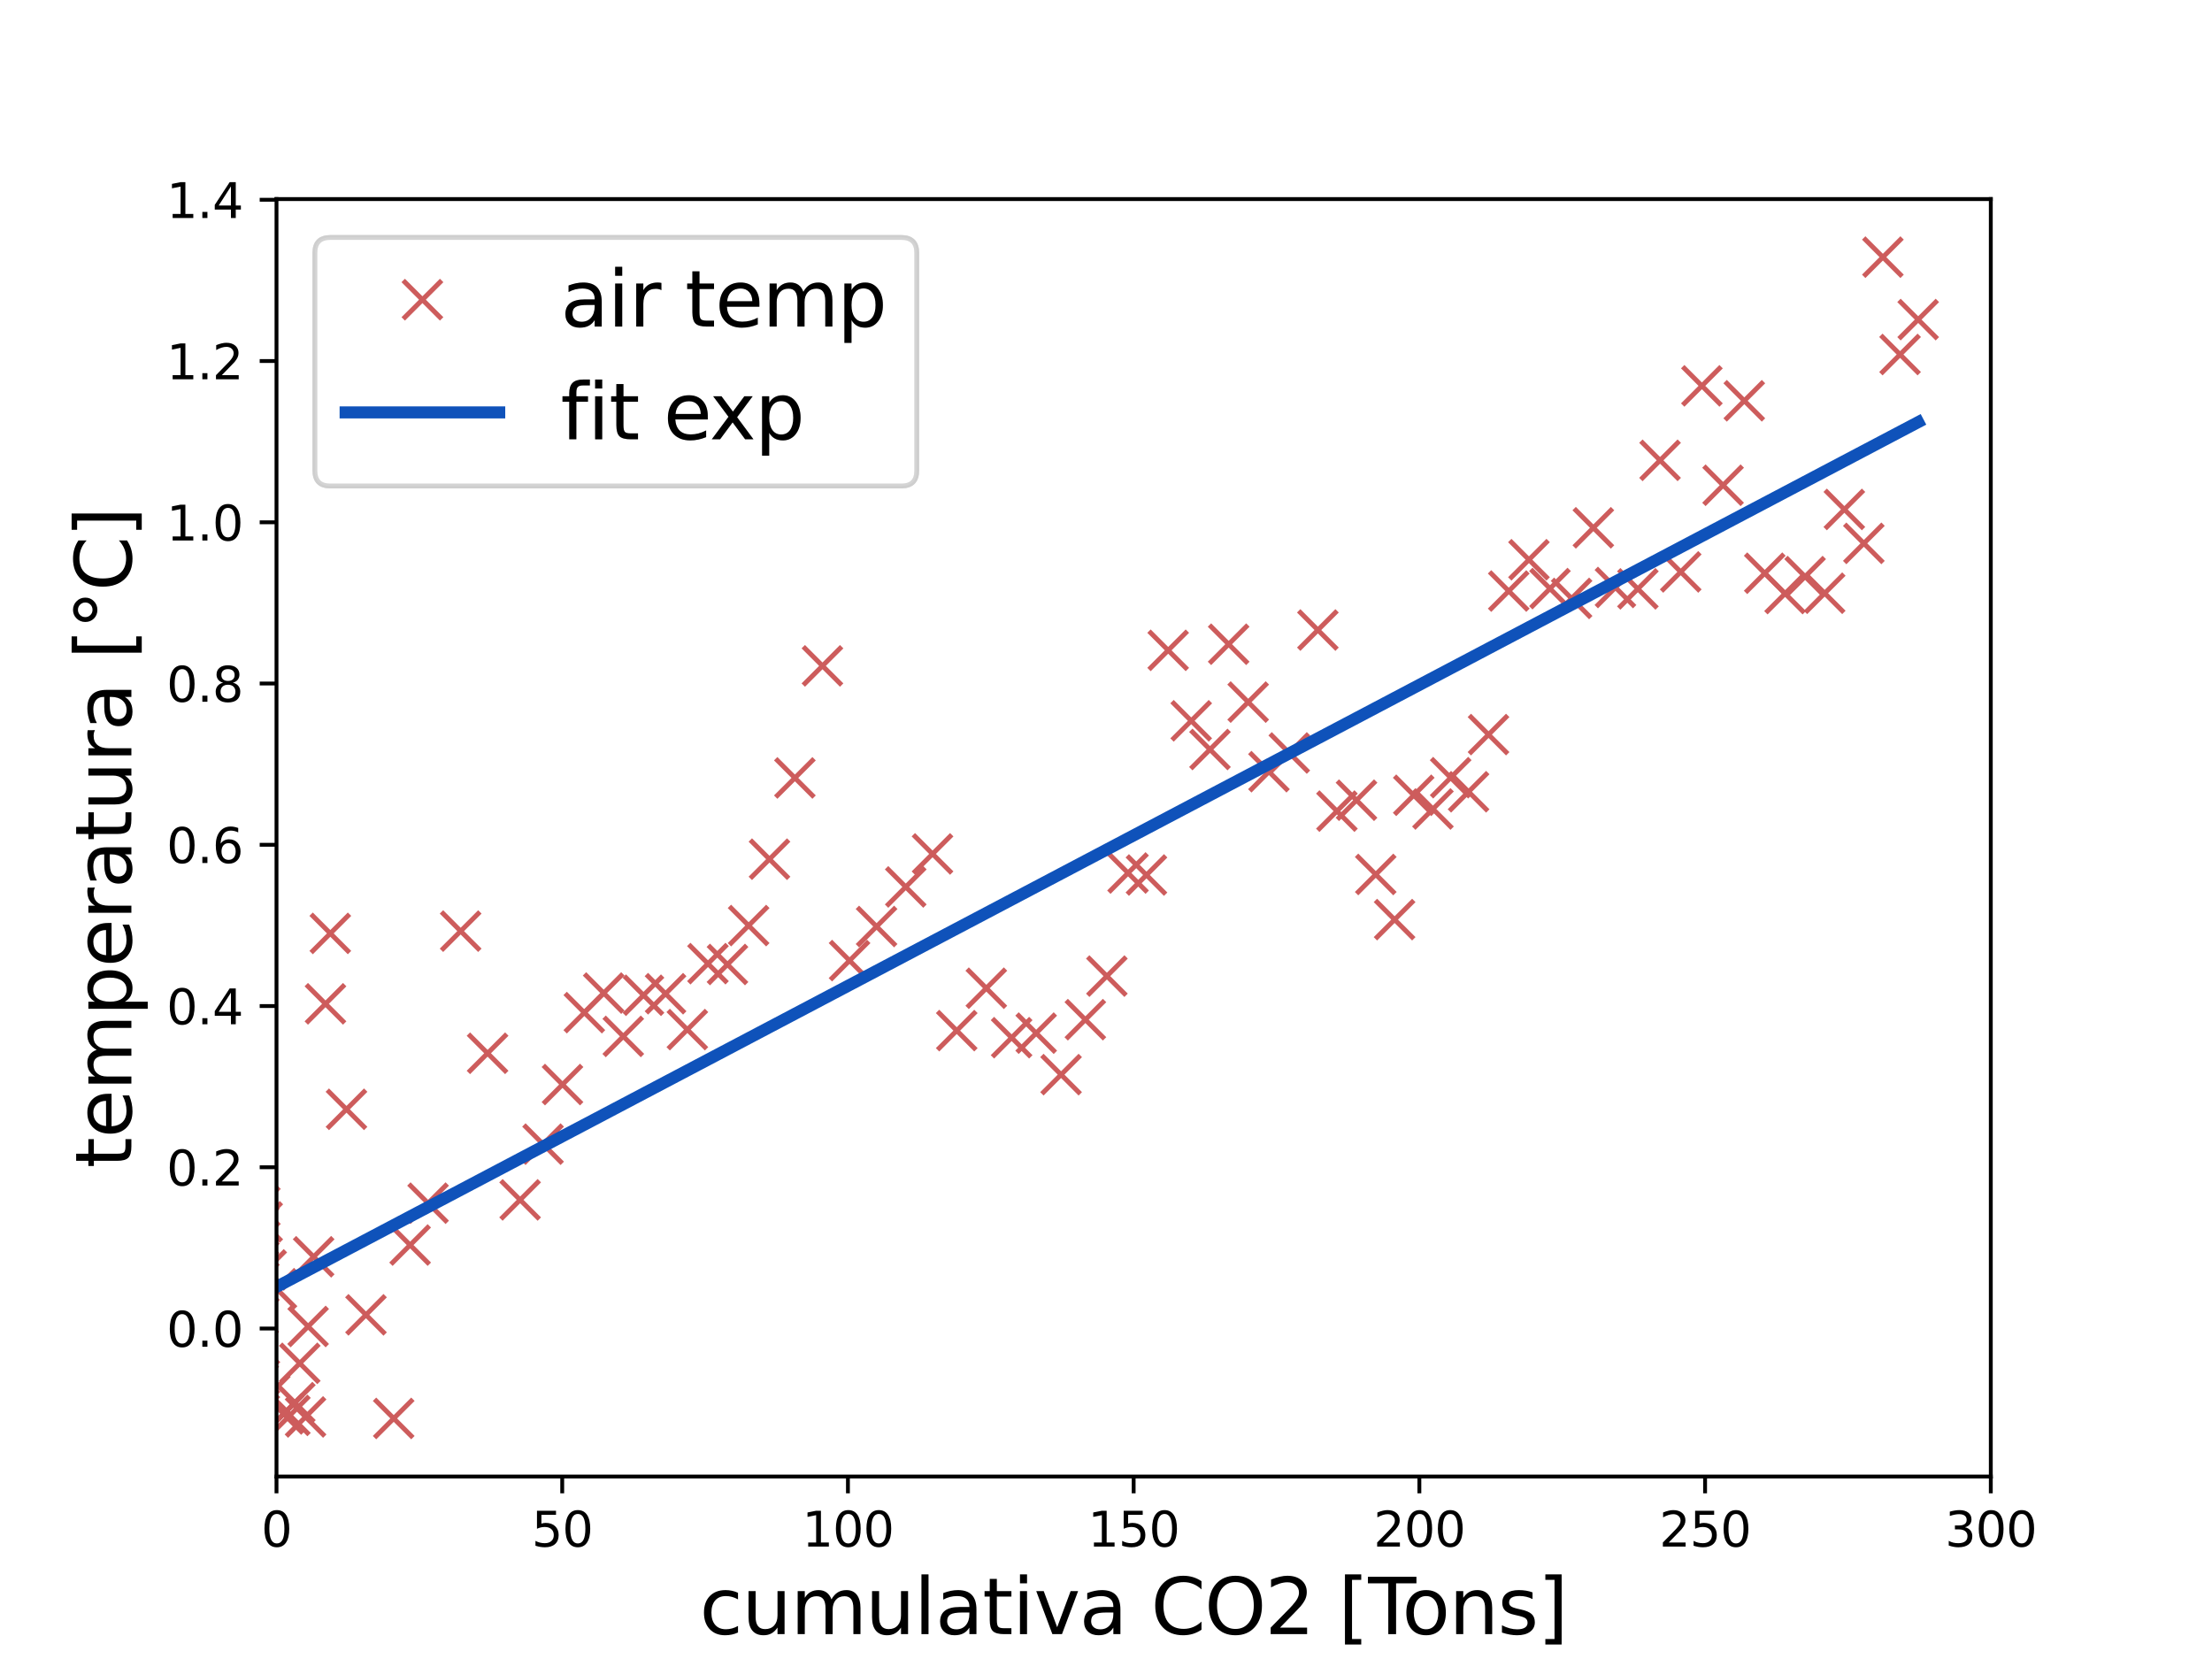 <?xml version="1.0" encoding="utf-8" standalone="no"?>
<!DOCTYPE svg PUBLIC "-//W3C//DTD SVG 1.1//EN"
  "http://www.w3.org/Graphics/SVG/1.1/DTD/svg11.dtd">
<svg xmlns:xlink="http://www.w3.org/1999/xlink" width="460.8pt" height="345.6pt" viewBox="0 0 460.8 345.6" xmlns="http://www.w3.org/2000/svg" version="1.1">
 <defs>
  <style type="text/css">*{stroke-linejoin: round; stroke-linecap: butt}</style>
 </defs>
 <g id="figure_1">
  <g id="patch_1">
   <path d="M 0 345.6 
L 460.8 345.6 
L 460.8 0 
L 0 0 
z
" style="fill: #ffffff"/>
  </g>
  <g id="axes_1">
   <g id="patch_2">
    <path d="M 57.6 307.584 
L 414.72 307.584 
L 414.72 41.472 
L 57.6 41.472 
z
" style="fill: #ffffff"/>
   </g>
   <g id="matplotlib.axis_1">
    <g id="xtick_1">
     <g id="line2d_1">
      <defs>
       <path id="maeced05e40" d="M 0 0 
L 0 3.5 
" style="stroke: #000000; stroke-width: 0.8"/>
      </defs>
      <g>
       <use xlink:href="#maeced05e40" x="57.6" y="307.584" style="stroke: #000000; stroke-width: 0.8"/>
      </g>
     </g>
     <g id="text_1">
      <!-- 0 -->
      <g transform="translate(54.419 322.182) scale(0.1 -0.1)">
       <defs>
        <path id="DejaVuSans-30" d="M 2034 4250 
Q 1547 4250 1301 3770 
Q 1056 3291 1056 2328 
Q 1056 1369 1301 889 
Q 1547 409 2034 409 
Q 2525 409 2770 889 
Q 3016 1369 3016 2328 
Q 3016 3291 2770 3770 
Q 2525 4250 2034 4250 
z
M 2034 4750 
Q 2819 4750 3233 4129 
Q 3647 3509 3647 2328 
Q 3647 1150 3233 529 
Q 2819 -91 2034 -91 
Q 1250 -91 836 529 
Q 422 1150 422 2328 
Q 422 3509 836 4129 
Q 1250 4750 2034 4750 
z
" transform="scale(0.016)"/>
       </defs>
       <use xlink:href="#DejaVuSans-30"/>
      </g>
     </g>
    </g>
    <g id="xtick_2">
     <g id="line2d_2">
      <g>
       <use xlink:href="#maeced05e40" x="117.12" y="307.584" style="stroke: #000000; stroke-width: 0.8"/>
      </g>
     </g>
     <g id="text_2">
      <!-- 50 -->
      <g transform="translate(110.757 322.182) scale(0.1 -0.1)">
       <defs>
        <path id="DejaVuSans-35" d="M 691 4666 
L 3169 4666 
L 3169 4134 
L 1269 4134 
L 1269 2991 
Q 1406 3038 1543 3061 
Q 1681 3084 1819 3084 
Q 2600 3084 3056 2656 
Q 3513 2228 3513 1497 
Q 3513 744 3044 326 
Q 2575 -91 1722 -91 
Q 1428 -91 1123 -41 
Q 819 9 494 109 
L 494 744 
Q 775 591 1075 516 
Q 1375 441 1709 441 
Q 2250 441 2565 725 
Q 2881 1009 2881 1497 
Q 2881 1984 2565 2268 
Q 2250 2553 1709 2553 
Q 1456 2553 1204 2497 
Q 953 2441 691 2322 
L 691 4666 
z
" transform="scale(0.016)"/>
       </defs>
       <use xlink:href="#DejaVuSans-35"/>
       <use xlink:href="#DejaVuSans-30" x="63.623"/>
      </g>
     </g>
    </g>
    <g id="xtick_3">
     <g id="line2d_3">
      <g>
       <use xlink:href="#maeced05e40" x="176.64" y="307.584" style="stroke: #000000; stroke-width: 0.8"/>
      </g>
     </g>
     <g id="text_3">
      <!-- 100 -->
      <g transform="translate(167.096 322.182) scale(0.1 -0.1)">
       <defs>
        <path id="DejaVuSans-31" d="M 794 531 
L 1825 531 
L 1825 4091 
L 703 3866 
L 703 4441 
L 1819 4666 
L 2450 4666 
L 2450 531 
L 3481 531 
L 3481 0 
L 794 0 
L 794 531 
z
" transform="scale(0.016)"/>
       </defs>
       <use xlink:href="#DejaVuSans-31"/>
       <use xlink:href="#DejaVuSans-30" x="63.623"/>
       <use xlink:href="#DejaVuSans-30" x="127.246"/>
      </g>
     </g>
    </g>
    <g id="xtick_4">
     <g id="line2d_4">
      <g>
       <use xlink:href="#maeced05e40" x="236.16" y="307.584" style="stroke: #000000; stroke-width: 0.8"/>
      </g>
     </g>
     <g id="text_4">
      <!-- 150 -->
      <g transform="translate(226.616 322.182) scale(0.1 -0.1)">
       <use xlink:href="#DejaVuSans-31"/>
       <use xlink:href="#DejaVuSans-35" x="63.623"/>
       <use xlink:href="#DejaVuSans-30" x="127.246"/>
      </g>
     </g>
    </g>
    <g id="xtick_5">
     <g id="line2d_5">
      <g>
       <use xlink:href="#maeced05e40" x="295.68" y="307.584" style="stroke: #000000; stroke-width: 0.8"/>
      </g>
     </g>
     <g id="text_5">
      <!-- 200 -->
      <g transform="translate(286.136 322.182) scale(0.1 -0.1)">
       <defs>
        <path id="DejaVuSans-32" d="M 1228 531 
L 3431 531 
L 3431 0 
L 469 0 
L 469 531 
Q 828 903 1448 1529 
Q 2069 2156 2228 2338 
Q 2531 2678 2651 2914 
Q 2772 3150 2772 3378 
Q 2772 3750 2511 3984 
Q 2250 4219 1831 4219 
Q 1534 4219 1204 4116 
Q 875 4013 500 3803 
L 500 4441 
Q 881 4594 1212 4672 
Q 1544 4750 1819 4750 
Q 2544 4750 2975 4387 
Q 3406 4025 3406 3419 
Q 3406 3131 3298 2873 
Q 3191 2616 2906 2266 
Q 2828 2175 2409 1742 
Q 1991 1309 1228 531 
z
" transform="scale(0.016)"/>
       </defs>
       <use xlink:href="#DejaVuSans-32"/>
       <use xlink:href="#DejaVuSans-30" x="63.623"/>
       <use xlink:href="#DejaVuSans-30" x="127.246"/>
      </g>
     </g>
    </g>
    <g id="xtick_6">
     <g id="line2d_6">
      <g>
       <use xlink:href="#maeced05e40" x="355.2" y="307.584" style="stroke: #000000; stroke-width: 0.8"/>
      </g>
     </g>
     <g id="text_6">
      <!-- 250 -->
      <g transform="translate(345.656 322.182) scale(0.1 -0.1)">
       <use xlink:href="#DejaVuSans-32"/>
       <use xlink:href="#DejaVuSans-35" x="63.623"/>
       <use xlink:href="#DejaVuSans-30" x="127.246"/>
      </g>
     </g>
    </g>
    <g id="xtick_7">
     <g id="line2d_7">
      <g>
       <use xlink:href="#maeced05e40" x="414.72" y="307.584" style="stroke: #000000; stroke-width: 0.8"/>
      </g>
     </g>
     <g id="text_7">
      <!-- 300 -->
      <g transform="translate(405.176 322.182) scale(0.1 -0.1)">
       <defs>
        <path id="DejaVuSans-33" d="M 2597 2516 
Q 3050 2419 3304 2112 
Q 3559 1806 3559 1356 
Q 3559 666 3084 287 
Q 2609 -91 1734 -91 
Q 1441 -91 1130 -33 
Q 819 25 488 141 
L 488 750 
Q 750 597 1062 519 
Q 1375 441 1716 441 
Q 2309 441 2620 675 
Q 2931 909 2931 1356 
Q 2931 1769 2642 2001 
Q 2353 2234 1838 2234 
L 1294 2234 
L 1294 2753 
L 1863 2753 
Q 2328 2753 2575 2939 
Q 2822 3125 2822 3475 
Q 2822 3834 2567 4026 
Q 2313 4219 1838 4219 
Q 1578 4219 1281 4162 
Q 984 4106 628 3988 
L 628 4550 
Q 988 4650 1302 4700 
Q 1616 4750 1894 4750 
Q 2613 4750 3031 4423 
Q 3450 4097 3450 3541 
Q 3450 3153 3228 2886 
Q 3006 2619 2597 2516 
z
" transform="scale(0.016)"/>
       </defs>
       <use xlink:href="#DejaVuSans-33"/>
       <use xlink:href="#DejaVuSans-30" x="63.623"/>
       <use xlink:href="#DejaVuSans-30" x="127.246"/>
      </g>
     </g>
    </g>
    <g id="text_8">
     <!-- cumulativa CO2 [Tons] -->
     <g transform="translate(145.748 340.42) scale(0.16 -0.16)">
      <defs>
       <path id="DejaVuSans-63" d="M 3122 3366 
L 3122 2828 
Q 2878 2963 2633 3030 
Q 2388 3097 2138 3097 
Q 1578 3097 1268 2742 
Q 959 2388 959 1747 
Q 959 1106 1268 751 
Q 1578 397 2138 397 
Q 2388 397 2633 464 
Q 2878 531 3122 666 
L 3122 134 
Q 2881 22 2623 -34 
Q 2366 -91 2075 -91 
Q 1284 -91 818 406 
Q 353 903 353 1747 
Q 353 2603 823 3093 
Q 1294 3584 2113 3584 
Q 2378 3584 2631 3529 
Q 2884 3475 3122 3366 
z
" transform="scale(0.016)"/>
       <path id="DejaVuSans-75" d="M 544 1381 
L 544 3500 
L 1119 3500 
L 1119 1403 
Q 1119 906 1312 657 
Q 1506 409 1894 409 
Q 2359 409 2629 706 
Q 2900 1003 2900 1516 
L 2900 3500 
L 3475 3500 
L 3475 0 
L 2900 0 
L 2900 538 
Q 2691 219 2414 64 
Q 2138 -91 1772 -91 
Q 1169 -91 856 284 
Q 544 659 544 1381 
z
M 1991 3584 
L 1991 3584 
z
" transform="scale(0.016)"/>
       <path id="DejaVuSans-6d" d="M 3328 2828 
Q 3544 3216 3844 3400 
Q 4144 3584 4550 3584 
Q 5097 3584 5394 3201 
Q 5691 2819 5691 2113 
L 5691 0 
L 5113 0 
L 5113 2094 
Q 5113 2597 4934 2840 
Q 4756 3084 4391 3084 
Q 3944 3084 3684 2787 
Q 3425 2491 3425 1978 
L 3425 0 
L 2847 0 
L 2847 2094 
Q 2847 2600 2669 2842 
Q 2491 3084 2119 3084 
Q 1678 3084 1418 2786 
Q 1159 2488 1159 1978 
L 1159 0 
L 581 0 
L 581 3500 
L 1159 3500 
L 1159 2956 
Q 1356 3278 1631 3431 
Q 1906 3584 2284 3584 
Q 2666 3584 2933 3390 
Q 3200 3197 3328 2828 
z
" transform="scale(0.016)"/>
       <path id="DejaVuSans-6c" d="M 603 4863 
L 1178 4863 
L 1178 0 
L 603 0 
L 603 4863 
z
" transform="scale(0.016)"/>
       <path id="DejaVuSans-61" d="M 2194 1759 
Q 1497 1759 1228 1600 
Q 959 1441 959 1056 
Q 959 750 1161 570 
Q 1363 391 1709 391 
Q 2188 391 2477 730 
Q 2766 1069 2766 1631 
L 2766 1759 
L 2194 1759 
z
M 3341 1997 
L 3341 0 
L 2766 0 
L 2766 531 
Q 2569 213 2275 61 
Q 1981 -91 1556 -91 
Q 1019 -91 701 211 
Q 384 513 384 1019 
Q 384 1609 779 1909 
Q 1175 2209 1959 2209 
L 2766 2209 
L 2766 2266 
Q 2766 2663 2505 2880 
Q 2244 3097 1772 3097 
Q 1472 3097 1187 3025 
Q 903 2953 641 2809 
L 641 3341 
Q 956 3463 1253 3523 
Q 1550 3584 1831 3584 
Q 2591 3584 2966 3190 
Q 3341 2797 3341 1997 
z
" transform="scale(0.016)"/>
       <path id="DejaVuSans-74" d="M 1172 4494 
L 1172 3500 
L 2356 3500 
L 2356 3053 
L 1172 3053 
L 1172 1153 
Q 1172 725 1289 603 
Q 1406 481 1766 481 
L 2356 481 
L 2356 0 
L 1766 0 
Q 1100 0 847 248 
Q 594 497 594 1153 
L 594 3053 
L 172 3053 
L 172 3500 
L 594 3500 
L 594 4494 
L 1172 4494 
z
" transform="scale(0.016)"/>
       <path id="DejaVuSans-69" d="M 603 3500 
L 1178 3500 
L 1178 0 
L 603 0 
L 603 3500 
z
M 603 4863 
L 1178 4863 
L 1178 4134 
L 603 4134 
L 603 4863 
z
" transform="scale(0.016)"/>
       <path id="DejaVuSans-76" d="M 191 3500 
L 800 3500 
L 1894 563 
L 2988 3500 
L 3597 3500 
L 2284 0 
L 1503 0 
L 191 3500 
z
" transform="scale(0.016)"/>
       <path id="DejaVuSans-20" transform="scale(0.016)"/>
       <path id="DejaVuSans-43" d="M 4122 4306 
L 4122 3641 
Q 3803 3938 3442 4084 
Q 3081 4231 2675 4231 
Q 1875 4231 1450 3742 
Q 1025 3253 1025 2328 
Q 1025 1406 1450 917 
Q 1875 428 2675 428 
Q 3081 428 3442 575 
Q 3803 722 4122 1019 
L 4122 359 
Q 3791 134 3420 21 
Q 3050 -91 2638 -91 
Q 1578 -91 968 557 
Q 359 1206 359 2328 
Q 359 3453 968 4101 
Q 1578 4750 2638 4750 
Q 3056 4750 3426 4639 
Q 3797 4528 4122 4306 
z
" transform="scale(0.016)"/>
       <path id="DejaVuSans-4f" d="M 2522 4238 
Q 1834 4238 1429 3725 
Q 1025 3213 1025 2328 
Q 1025 1447 1429 934 
Q 1834 422 2522 422 
Q 3209 422 3611 934 
Q 4013 1447 4013 2328 
Q 4013 3213 3611 3725 
Q 3209 4238 2522 4238 
z
M 2522 4750 
Q 3503 4750 4090 4092 
Q 4678 3434 4678 2328 
Q 4678 1225 4090 567 
Q 3503 -91 2522 -91 
Q 1538 -91 948 565 
Q 359 1222 359 2328 
Q 359 3434 948 4092 
Q 1538 4750 2522 4750 
z
" transform="scale(0.016)"/>
       <path id="DejaVuSans-5b" d="M 550 4863 
L 1875 4863 
L 1875 4416 
L 1125 4416 
L 1125 -397 
L 1875 -397 
L 1875 -844 
L 550 -844 
L 550 4863 
z
" transform="scale(0.016)"/>
       <path id="DejaVuSans-54" d="M -19 4666 
L 3928 4666 
L 3928 4134 
L 2272 4134 
L 2272 0 
L 1638 0 
L 1638 4134 
L -19 4134 
L -19 4666 
z
" transform="scale(0.016)"/>
       <path id="DejaVuSans-6f" d="M 1959 3097 
Q 1497 3097 1228 2736 
Q 959 2375 959 1747 
Q 959 1119 1226 758 
Q 1494 397 1959 397 
Q 2419 397 2687 759 
Q 2956 1122 2956 1747 
Q 2956 2369 2687 2733 
Q 2419 3097 1959 3097 
z
M 1959 3584 
Q 2709 3584 3137 3096 
Q 3566 2609 3566 1747 
Q 3566 888 3137 398 
Q 2709 -91 1959 -91 
Q 1206 -91 779 398 
Q 353 888 353 1747 
Q 353 2609 779 3096 
Q 1206 3584 1959 3584 
z
" transform="scale(0.016)"/>
       <path id="DejaVuSans-6e" d="M 3513 2113 
L 3513 0 
L 2938 0 
L 2938 2094 
Q 2938 2591 2744 2837 
Q 2550 3084 2163 3084 
Q 1697 3084 1428 2787 
Q 1159 2491 1159 1978 
L 1159 0 
L 581 0 
L 581 3500 
L 1159 3500 
L 1159 2956 
Q 1366 3272 1645 3428 
Q 1925 3584 2291 3584 
Q 2894 3584 3203 3211 
Q 3513 2838 3513 2113 
z
" transform="scale(0.016)"/>
       <path id="DejaVuSans-73" d="M 2834 3397 
L 2834 2853 
Q 2591 2978 2328 3040 
Q 2066 3103 1784 3103 
Q 1356 3103 1142 2972 
Q 928 2841 928 2578 
Q 928 2378 1081 2264 
Q 1234 2150 1697 2047 
L 1894 2003 
Q 2506 1872 2764 1633 
Q 3022 1394 3022 966 
Q 3022 478 2636 193 
Q 2250 -91 1575 -91 
Q 1294 -91 989 -36 
Q 684 19 347 128 
L 347 722 
Q 666 556 975 473 
Q 1284 391 1588 391 
Q 1994 391 2212 530 
Q 2431 669 2431 922 
Q 2431 1156 2273 1281 
Q 2116 1406 1581 1522 
L 1381 1569 
Q 847 1681 609 1914 
Q 372 2147 372 2553 
Q 372 3047 722 3315 
Q 1072 3584 1716 3584 
Q 2034 3584 2315 3537 
Q 2597 3491 2834 3397 
z
" transform="scale(0.016)"/>
       <path id="DejaVuSans-5d" d="M 1947 4863 
L 1947 -844 
L 622 -844 
L 622 -397 
L 1369 -397 
L 1369 4416 
L 622 4416 
L 622 4863 
L 1947 4863 
z
" transform="scale(0.016)"/>
      </defs>
      <use xlink:href="#DejaVuSans-63"/>
      <use xlink:href="#DejaVuSans-75" x="54.98"/>
      <use xlink:href="#DejaVuSans-6d" x="118.359"/>
      <use xlink:href="#DejaVuSans-75" x="215.771"/>
      <use xlink:href="#DejaVuSans-6c" x="279.15"/>
      <use xlink:href="#DejaVuSans-61" x="306.934"/>
      <use xlink:href="#DejaVuSans-74" x="368.213"/>
      <use xlink:href="#DejaVuSans-69" x="407.422"/>
      <use xlink:href="#DejaVuSans-76" x="435.205"/>
      <use xlink:href="#DejaVuSans-61" x="494.385"/>
      <use xlink:href="#DejaVuSans-20" x="555.664"/>
      <use xlink:href="#DejaVuSans-43" x="587.451"/>
      <use xlink:href="#DejaVuSans-4f" x="657.275"/>
      <use xlink:href="#DejaVuSans-32" x="735.986"/>
      <use xlink:href="#DejaVuSans-20" x="799.609"/>
      <use xlink:href="#DejaVuSans-5b" x="831.396"/>
      <use xlink:href="#DejaVuSans-54" x="870.41"/>
      <use xlink:href="#DejaVuSans-6f" x="914.494"/>
      <use xlink:href="#DejaVuSans-6e" x="975.676"/>
      <use xlink:href="#DejaVuSans-73" x="1039.055"/>
      <use xlink:href="#DejaVuSans-5d" x="1091.154"/>
     </g>
    </g>
   </g>
   <g id="matplotlib.axis_2">
    <g id="ytick_1">
     <g id="line2d_8">
      <defs>
       <path id="macded65d59" d="M 0 0 
L -3.5 0 
" style="stroke: #000000; stroke-width: 0.8"/>
      </defs>
      <g>
       <use xlink:href="#macded65d59" x="57.6" y="276.756" style="stroke: #000000; stroke-width: 0.8"/>
      </g>
     </g>
     <g id="text_9">
      <!-- 0.0 -->
      <g transform="translate(34.697 280.555) scale(0.1 -0.1)">
       <defs>
        <path id="DejaVuSans-2e" d="M 684 794 
L 1344 794 
L 1344 0 
L 684 0 
L 684 794 
z
" transform="scale(0.016)"/>
       </defs>
       <use xlink:href="#DejaVuSans-30"/>
       <use xlink:href="#DejaVuSans-2e" x="63.623"/>
       <use xlink:href="#DejaVuSans-30" x="95.41"/>
      </g>
     </g>
    </g>
    <g id="ytick_2">
     <g id="line2d_9">
      <g>
       <use xlink:href="#macded65d59" x="57.6" y="243.165" style="stroke: #000000; stroke-width: 0.8"/>
      </g>
     </g>
     <g id="text_10">
      <!-- 0.2 -->
      <g transform="translate(34.697 246.964) scale(0.1 -0.1)">
       <use xlink:href="#DejaVuSans-30"/>
       <use xlink:href="#DejaVuSans-2e" x="63.623"/>
       <use xlink:href="#DejaVuSans-32" x="95.41"/>
      </g>
     </g>
    </g>
    <g id="ytick_3">
     <g id="line2d_10">
      <g>
       <use xlink:href="#macded65d59" x="57.6" y="209.573" style="stroke: #000000; stroke-width: 0.8"/>
      </g>
     </g>
     <g id="text_11">
      <!-- 0.4 -->
      <g transform="translate(34.697 213.372) scale(0.1 -0.1)">
       <defs>
        <path id="DejaVuSans-34" d="M 2419 4116 
L 825 1625 
L 2419 1625 
L 2419 4116 
z
M 2253 4666 
L 3047 4666 
L 3047 1625 
L 3713 1625 
L 3713 1100 
L 3047 1100 
L 3047 0 
L 2419 0 
L 2419 1100 
L 313 1100 
L 313 1709 
L 2253 4666 
z
" transform="scale(0.016)"/>
       </defs>
       <use xlink:href="#DejaVuSans-30"/>
       <use xlink:href="#DejaVuSans-2e" x="63.623"/>
       <use xlink:href="#DejaVuSans-34" x="95.41"/>
      </g>
     </g>
    </g>
    <g id="ytick_4">
     <g id="line2d_11">
      <g>
       <use xlink:href="#macded65d59" x="57.6" y="175.982" style="stroke: #000000; stroke-width: 0.8"/>
      </g>
     </g>
     <g id="text_12">
      <!-- 0.6 -->
      <g transform="translate(34.697 179.781) scale(0.1 -0.1)">
       <defs>
        <path id="DejaVuSans-36" d="M 2113 2584 
Q 1688 2584 1439 2293 
Q 1191 2003 1191 1497 
Q 1191 994 1439 701 
Q 1688 409 2113 409 
Q 2538 409 2786 701 
Q 3034 994 3034 1497 
Q 3034 2003 2786 2293 
Q 2538 2584 2113 2584 
z
M 3366 4563 
L 3366 3988 
Q 3128 4100 2886 4159 
Q 2644 4219 2406 4219 
Q 1781 4219 1451 3797 
Q 1122 3375 1075 2522 
Q 1259 2794 1537 2939 
Q 1816 3084 2150 3084 
Q 2853 3084 3261 2657 
Q 3669 2231 3669 1497 
Q 3669 778 3244 343 
Q 2819 -91 2113 -91 
Q 1303 -91 875 529 
Q 447 1150 447 2328 
Q 447 3434 972 4092 
Q 1497 4750 2381 4750 
Q 2619 4750 2861 4703 
Q 3103 4656 3366 4563 
z
" transform="scale(0.016)"/>
       </defs>
       <use xlink:href="#DejaVuSans-30"/>
       <use xlink:href="#DejaVuSans-2e" x="63.623"/>
       <use xlink:href="#DejaVuSans-36" x="95.41"/>
      </g>
     </g>
    </g>
    <g id="ytick_5">
     <g id="line2d_12">
      <g>
       <use xlink:href="#macded65d59" x="57.6" y="142.391" style="stroke: #000000; stroke-width: 0.8"/>
      </g>
     </g>
     <g id="text_13">
      <!-- 0.8 -->
      <g transform="translate(34.697 146.19) scale(0.1 -0.1)">
       <defs>
        <path id="DejaVuSans-38" d="M 2034 2216 
Q 1584 2216 1326 1975 
Q 1069 1734 1069 1313 
Q 1069 891 1326 650 
Q 1584 409 2034 409 
Q 2484 409 2743 651 
Q 3003 894 3003 1313 
Q 3003 1734 2745 1975 
Q 2488 2216 2034 2216 
z
M 1403 2484 
Q 997 2584 770 2862 
Q 544 3141 544 3541 
Q 544 4100 942 4425 
Q 1341 4750 2034 4750 
Q 2731 4750 3128 4425 
Q 3525 4100 3525 3541 
Q 3525 3141 3298 2862 
Q 3072 2584 2669 2484 
Q 3125 2378 3379 2068 
Q 3634 1759 3634 1313 
Q 3634 634 3220 271 
Q 2806 -91 2034 -91 
Q 1263 -91 848 271 
Q 434 634 434 1313 
Q 434 1759 690 2068 
Q 947 2378 1403 2484 
z
M 1172 3481 
Q 1172 3119 1398 2916 
Q 1625 2713 2034 2713 
Q 2441 2713 2670 2916 
Q 2900 3119 2900 3481 
Q 2900 3844 2670 4047 
Q 2441 4250 2034 4250 
Q 1625 4250 1398 4047 
Q 1172 3844 1172 3481 
z
" transform="scale(0.016)"/>
       </defs>
       <use xlink:href="#DejaVuSans-30"/>
       <use xlink:href="#DejaVuSans-2e" x="63.623"/>
       <use xlink:href="#DejaVuSans-38" x="95.41"/>
      </g>
     </g>
    </g>
    <g id="ytick_6">
     <g id="line2d_13">
      <g>
       <use xlink:href="#macded65d59" x="57.6" y="108.799" style="stroke: #000000; stroke-width: 0.8"/>
      </g>
     </g>
     <g id="text_14">
      <!-- 1.0 -->
      <g transform="translate(34.697 112.598) scale(0.1 -0.1)">
       <use xlink:href="#DejaVuSans-31"/>
       <use xlink:href="#DejaVuSans-2e" x="63.623"/>
       <use xlink:href="#DejaVuSans-30" x="95.41"/>
      </g>
     </g>
    </g>
    <g id="ytick_7">
     <g id="line2d_14">
      <g>
       <use xlink:href="#macded65d59" x="57.6" y="75.208" style="stroke: #000000; stroke-width: 0.8"/>
      </g>
     </g>
     <g id="text_15">
      <!-- 1.2 -->
      <g transform="translate(34.697 79.007) scale(0.1 -0.1)">
       <use xlink:href="#DejaVuSans-31"/>
       <use xlink:href="#DejaVuSans-2e" x="63.623"/>
       <use xlink:href="#DejaVuSans-32" x="95.41"/>
      </g>
     </g>
    </g>
    <g id="ytick_8">
     <g id="line2d_15">
      <g>
       <use xlink:href="#macded65d59" x="57.6" y="41.616" style="stroke: #000000; stroke-width: 0.8"/>
      </g>
     </g>
     <g id="text_16">
      <!-- 1.4 -->
      <g transform="translate(34.697 45.416) scale(0.1 -0.1)">
       <use xlink:href="#DejaVuSans-31"/>
       <use xlink:href="#DejaVuSans-2e" x="63.623"/>
       <use xlink:href="#DejaVuSans-34" x="95.41"/>
      </g>
     </g>
    </g>
    <g id="text_17">
     <!-- temperatura [°C] -->
     <g transform="translate(27.369 243.34) rotate(-90) scale(0.16 -0.16)">
      <defs>
       <path id="DejaVuSans-65" d="M 3597 1894 
L 3597 1613 
L 953 1613 
Q 991 1019 1311 708 
Q 1631 397 2203 397 
Q 2534 397 2845 478 
Q 3156 559 3463 722 
L 3463 178 
Q 3153 47 2828 -22 
Q 2503 -91 2169 -91 
Q 1331 -91 842 396 
Q 353 884 353 1716 
Q 353 2575 817 3079 
Q 1281 3584 2069 3584 
Q 2775 3584 3186 3129 
Q 3597 2675 3597 1894 
z
M 3022 2063 
Q 3016 2534 2758 2815 
Q 2500 3097 2075 3097 
Q 1594 3097 1305 2825 
Q 1016 2553 972 2059 
L 3022 2063 
z
" transform="scale(0.016)"/>
       <path id="DejaVuSans-70" d="M 1159 525 
L 1159 -1331 
L 581 -1331 
L 581 3500 
L 1159 3500 
L 1159 2969 
Q 1341 3281 1617 3432 
Q 1894 3584 2278 3584 
Q 2916 3584 3314 3078 
Q 3713 2572 3713 1747 
Q 3713 922 3314 415 
Q 2916 -91 2278 -91 
Q 1894 -91 1617 61 
Q 1341 213 1159 525 
z
M 3116 1747 
Q 3116 2381 2855 2742 
Q 2594 3103 2138 3103 
Q 1681 3103 1420 2742 
Q 1159 2381 1159 1747 
Q 1159 1113 1420 752 
Q 1681 391 2138 391 
Q 2594 391 2855 752 
Q 3116 1113 3116 1747 
z
" transform="scale(0.016)"/>
       <path id="DejaVuSans-72" d="M 2631 2963 
Q 2534 3019 2420 3045 
Q 2306 3072 2169 3072 
Q 1681 3072 1420 2755 
Q 1159 2438 1159 1844 
L 1159 0 
L 581 0 
L 581 3500 
L 1159 3500 
L 1159 2956 
Q 1341 3275 1631 3429 
Q 1922 3584 2338 3584 
Q 2397 3584 2469 3576 
Q 2541 3569 2628 3553 
L 2631 2963 
z
" transform="scale(0.016)"/>
       <path id="DejaVuSans-b0" d="M 1600 4347 
Q 1350 4347 1178 4173 
Q 1006 4000 1006 3750 
Q 1006 3503 1178 3333 
Q 1350 3163 1600 3163 
Q 1850 3163 2022 3333 
Q 2194 3503 2194 3750 
Q 2194 3997 2020 4172 
Q 1847 4347 1600 4347 
z
M 1600 4750 
Q 1800 4750 1984 4673 
Q 2169 4597 2303 4453 
Q 2447 4313 2519 4134 
Q 2591 3956 2591 3750 
Q 2591 3338 2302 3052 
Q 2013 2766 1594 2766 
Q 1172 2766 890 3047 
Q 609 3328 609 3750 
Q 609 4169 896 4459 
Q 1184 4750 1600 4750 
z
" transform="scale(0.016)"/>
      </defs>
      <use xlink:href="#DejaVuSans-74"/>
      <use xlink:href="#DejaVuSans-65" x="39.209"/>
      <use xlink:href="#DejaVuSans-6d" x="100.732"/>
      <use xlink:href="#DejaVuSans-70" x="198.145"/>
      <use xlink:href="#DejaVuSans-65" x="261.621"/>
      <use xlink:href="#DejaVuSans-72" x="323.145"/>
      <use xlink:href="#DejaVuSans-61" x="364.258"/>
      <use xlink:href="#DejaVuSans-74" x="425.537"/>
      <use xlink:href="#DejaVuSans-75" x="464.746"/>
      <use xlink:href="#DejaVuSans-72" x="528.125"/>
      <use xlink:href="#DejaVuSans-61" x="569.238"/>
      <use xlink:href="#DejaVuSans-20" x="630.518"/>
      <use xlink:href="#DejaVuSans-5b" x="662.305"/>
      <use xlink:href="#DejaVuSans-b0" x="701.318"/>
      <use xlink:href="#DejaVuSans-43" x="751.318"/>
      <use xlink:href="#DejaVuSans-5d" x="821.143"/>
     </g>
    </g>
   </g>
   <g id="line2d_16">
    <defs>
     <path id="m6cb7d90590" d="M -4 4 
L 4 -4 
M -4 -4 
L 4 4 
" style="stroke: #cd5c5c"/>
    </defs>
    <g clip-path="url(#p9ca5510d65)">
     <use xlink:href="#m6cb7d90590" x="51.233" y="295.278" style="fill: #cd5c5c; stroke: #cd5c5c"/>
     <use xlink:href="#m6cb7d90590" x="51.066" y="274.594" style="fill: #cd5c5c; stroke: #cd5c5c"/>
     <use xlink:href="#m6cb7d90590" x="51.022" y="287.522" style="fill: #cd5c5c; stroke: #cd5c5c"/>
     <use xlink:href="#m6cb7d90590" x="51.153" y="274.784" style="fill: #cd5c5c; stroke: #cd5c5c"/>
     <use xlink:href="#m6cb7d90590" x="51.276" y="280.273" style="fill: #cd5c5c; stroke: #cd5c5c"/>
     <use xlink:href="#m6cb7d90590" x="51.341" y="271.742" style="fill: #cd5c5c; stroke: #cd5c5c"/>
     <use xlink:href="#m6cb7d90590" x="51.38" y="294.243" style="fill: #cd5c5c; stroke: #cd5c5c"/>
     <use xlink:href="#m6cb7d90590" x="51.552" y="293.378" style="fill: #cd5c5c; stroke: #cd5c5c"/>
     <use xlink:href="#m6cb7d90590" x="51.834" y="282.303" style="fill: #cd5c5c; stroke: #cd5c5c"/>
     <use xlink:href="#m6cb7d90590" x="52.222" y="290.335" style="fill: #cd5c5c; stroke: #cd5c5c"/>
     <use xlink:href="#m6cb7d90590" x="52.49" y="274.64" style="fill: #cd5c5c; stroke: #cd5c5c"/>
     <use xlink:href="#m6cb7d90590" x="52.634" y="269.29" style="fill: #cd5c5c; stroke: #cd5c5c"/>
     <use xlink:href="#m6cb7d90590" x="52.808" y="273.958" style="fill: #cd5c5c; stroke: #cd5c5c"/>
     <use xlink:href="#m6cb7d90590" x="52.935" y="280.505" style="fill: #cd5c5c; stroke: #cd5c5c"/>
     <use xlink:href="#m6cb7d90590" x="52.94" y="280.795" style="fill: #cd5c5c; stroke: #cd5c5c"/>
     <use xlink:href="#m6cb7d90590" x="52.694" y="265.803" style="fill: #cd5c5c; stroke: #cd5c5c"/>
     <use xlink:href="#m6cb7d90590" x="52.57" y="263.314" style="fill: #cd5c5c; stroke: #cd5c5c"/>
     <use xlink:href="#m6cb7d90590" x="52.387" y="266.964" style="fill: #cd5c5c; stroke: #cd5c5c"/>
     <use xlink:href="#m6cb7d90590" x="52.327" y="268.949" style="fill: #cd5c5c; stroke: #cd5c5c"/>
     <use xlink:href="#m6cb7d90590" x="52.428" y="266.285" style="fill: #cd5c5c; stroke: #cd5c5c"/>
     <use xlink:href="#m6cb7d90590" x="52.6" y="271.232" style="fill: #cd5c5c; stroke: #cd5c5c"/>
     <use xlink:href="#m6cb7d90590" x="52.764" y="272.931" style="fill: #cd5c5c; stroke: #cd5c5c"/>
     <use xlink:href="#m6cb7d90590" x="52.889" y="281.823" style="fill: #cd5c5c; stroke: #cd5c5c"/>
     <use xlink:href="#m6cb7d90590" x="53.182" y="278.219" style="fill: #cd5c5c; stroke: #cd5c5c"/>
     <use xlink:href="#m6cb7d90590" x="53.421" y="266.866" style="fill: #cd5c5c; stroke: #cd5c5c"/>
     <use xlink:href="#m6cb7d90590" x="53.807" y="281.069" style="fill: #cd5c5c; stroke: #cd5c5c"/>
     <use xlink:href="#m6cb7d90590" x="54.041" y="287.403" style="fill: #cd5c5c; stroke: #cd5c5c"/>
     <use xlink:href="#m6cb7d90590" x="54.064" y="293.592" style="fill: #cd5c5c; stroke: #cd5c5c"/>
     <use xlink:href="#m6cb7d90590" x="53.945" y="255.425" style="fill: #cd5c5c; stroke: #cd5c5c"/>
     <use xlink:href="#m6cb7d90590" x="53.842" y="264.644" style="fill: #cd5c5c; stroke: #cd5c5c"/>
     <use xlink:href="#m6cb7d90590" x="53.937" y="267.137" style="fill: #cd5c5c; stroke: #cd5c5c"/>
     <use xlink:href="#m6cb7d90590" x="54.145" y="251.32" style="fill: #cd5c5c; stroke: #cd5c5c"/>
     <use xlink:href="#m6cb7d90590" x="54.631" y="254.53" style="fill: #cd5c5c; stroke: #cd5c5c"/>
     <use xlink:href="#m6cb7d90590" x="55.46" y="264.547" style="fill: #cd5c5c; stroke: #cd5c5c"/>
     <use xlink:href="#m6cb7d90590" x="56.214" y="290.486" style="fill: #cd5c5c; stroke: #cd5c5c"/>
     <use xlink:href="#m6cb7d90590" x="57.6" y="268.457" style="fill: #cd5c5c; stroke: #cd5c5c"/>
     <use xlink:href="#m6cb7d90590" x="59.088" y="294.551" style="fill: #cd5c5c; stroke: #cd5c5c"/>
     <use xlink:href="#m6cb7d90590" x="60.389" y="294.853" style="fill: #cd5c5c; stroke: #cd5c5c"/>
     <use xlink:href="#m6cb7d90590" x="61.423" y="292.196" style="fill: #cd5c5c; stroke: #cd5c5c"/>
     <use xlink:href="#m6cb7d90590" x="62.451" y="284.001" style="fill: #cd5c5c; stroke: #cd5c5c"/>
     <use xlink:href="#m6cb7d90590" x="63.653" y="295.176" style="fill: #cd5c5c; stroke: #cd5c5c"/>
     <use xlink:href="#m6cb7d90590" x="64.19" y="276.329" style="fill: #cd5c5c; stroke: #cd5c5c"/>
     <use xlink:href="#m6cb7d90590" x="65.339" y="261.811" style="fill: #cd5c5c; stroke: #cd5c5c"/>
     <use xlink:href="#m6cb7d90590" x="67.803" y="209.115" style="fill: #cd5c5c; stroke: #cd5c5c"/>
     <use xlink:href="#m6cb7d90590" x="68.811" y="194.443" style="fill: #cd5c5c; stroke: #cd5c5c"/>
     <use xlink:href="#m6cb7d90590" x="72.181" y="231.088" style="fill: #cd5c5c; stroke: #cd5c5c"/>
     <use xlink:href="#m6cb7d90590" x="76.238" y="273.904" style="fill: #cd5c5c; stroke: #cd5c5c"/>
     <use xlink:href="#m6cb7d90590" x="82.018" y="295.488" style="fill: #cd5c5c; stroke: #cd5c5c"/>
     <use xlink:href="#m6cb7d90590" x="85.438" y="259.364" style="fill: #cd5c5c; stroke: #cd5c5c"/>
     <use xlink:href="#m6cb7d90590" x="89.174" y="250.642" style="fill: #cd5c5c; stroke: #cd5c5c"/>
     <use xlink:href="#m6cb7d90590" x="95.964" y="193.968" style="fill: #cd5c5c; stroke: #cd5c5c"/>
     <use xlink:href="#m6cb7d90590" x="101.573" y="219.415" style="fill: #cd5c5c; stroke: #cd5c5c"/>
     <use xlink:href="#m6cb7d90590" x="108.351" y="249.957" style="fill: #cd5c5c; stroke: #cd5c5c"/>
     <use xlink:href="#m6cb7d90590" x="113.13" y="238.346" style="fill: #cd5c5c; stroke: #cd5c5c"/>
     <use xlink:href="#m6cb7d90590" x="117.178" y="225.93" style="fill: #cd5c5c; stroke: #cd5c5c"/>
     <use xlink:href="#m6cb7d90590" x="121.727" y="210.949" style="fill: #cd5c5c; stroke: #cd5c5c"/>
     <use xlink:href="#m6cb7d90590" x="125.759" y="206.874" style="fill: #cd5c5c; stroke: #cd5c5c"/>
     <use xlink:href="#m6cb7d90590" x="129.843" y="215.898" style="fill: #cd5c5c; stroke: #cd5c5c"/>
     <use xlink:href="#m6cb7d90590" x="134.049" y="207.327" style="fill: #cd5c5c; stroke: #cd5c5c"/>
     <use xlink:href="#m6cb7d90590" x="138.647" y="207.01" style="fill: #cd5c5c; stroke: #cd5c5c"/>
     <use xlink:href="#m6cb7d90590" x="143.19" y="214.484" style="fill: #cd5c5c; stroke: #cd5c5c"/>
     <use xlink:href="#m6cb7d90590" x="147.48" y="200.744" style="fill: #cd5c5c; stroke: #cd5c5c"/>
     <use xlink:href="#m6cb7d90590" x="151.548" y="200.917" style="fill: #cd5c5c; stroke: #cd5c5c"/>
     <use xlink:href="#m6cb7d90590" x="155.954" y="192.813" style="fill: #cd5c5c; stroke: #cd5c5c"/>
     <use xlink:href="#m6cb7d90590" x="160.301" y="178.985" style="fill: #cd5c5c; stroke: #cd5c5c"/>
     <use xlink:href="#m6cb7d90590" x="165.589" y="162.056" style="fill: #cd5c5c; stroke: #cd5c5c"/>
     <use xlink:href="#m6cb7d90590" x="171.336" y="138.715" style="fill: #cd5c5c; stroke: #cd5c5c"/>
     <use xlink:href="#m6cb7d90590" x="176.981" y="200.109" style="fill: #cd5c5c; stroke: #cd5c5c"/>
     <use xlink:href="#m6cb7d90590" x="182.608" y="193.009" style="fill: #cd5c5c; stroke: #cd5c5c"/>
     <use xlink:href="#m6cb7d90590" x="188.685" y="184.762" style="fill: #cd5c5c; stroke: #cd5c5c"/>
     <use xlink:href="#m6cb7d90590" x="194.266" y="177.888" style="fill: #cd5c5c; stroke: #cd5c5c"/>
     <use xlink:href="#m6cb7d90590" x="199.306" y="214.696" style="fill: #cd5c5c; stroke: #cd5c5c"/>
     <use xlink:href="#m6cb7d90590" x="205.469" y="205.866" style="fill: #cd5c5c; stroke: #cd5c5c"/>
     <use xlink:href="#m6cb7d90590" x="210.738" y="216.169" style="fill: #cd5c5c; stroke: #cd5c5c"/>
     <use xlink:href="#m6cb7d90590" x="215.858" y="215.221" style="fill: #cd5c5c; stroke: #cd5c5c"/>
     <use xlink:href="#m6cb7d90590" x="221.044" y="223.868" style="fill: #cd5c5c; stroke: #cd5c5c"/>
     <use xlink:href="#m6cb7d90590" x="226.102" y="212.418" style="fill: #cd5c5c; stroke: #cd5c5c"/>
     <use xlink:href="#m6cb7d90590" x="230.583" y="203.34" style="fill: #cd5c5c; stroke: #cd5c5c"/>
     <use xlink:href="#m6cb7d90590" x="234.992" y="181.862" style="fill: #cd5c5c; stroke: #cd5c5c"/>
     <use xlink:href="#m6cb7d90590" x="238.829" y="182.278" style="fill: #cd5c5c; stroke: #cd5c5c"/>
     <use xlink:href="#m6cb7d90590" x="243.354" y="135.474" style="fill: #cd5c5c; stroke: #cd5c5c"/>
     <use xlink:href="#m6cb7d90590" x="248.153" y="150.158" style="fill: #cd5c5c; stroke: #cd5c5c"/>
     <use xlink:href="#m6cb7d90590" x="252.06" y="156.131" style="fill: #cd5c5c; stroke: #cd5c5c"/>
     <use xlink:href="#m6cb7d90590" x="255.953" y="134.202" style="fill: #cd5c5c; stroke: #cd5c5c"/>
     <use xlink:href="#m6cb7d90590" x="260.019" y="146.26" style="fill: #cd5c5c; stroke: #cd5c5c"/>
     <use xlink:href="#m6cb7d90590" x="264.346" y="160.755" style="fill: #cd5c5c; stroke: #cd5c5c"/>
     <use xlink:href="#m6cb7d90590" x="268.585" y="156.858" style="fill: #cd5c5c; stroke: #cd5c5c"/>
     <use xlink:href="#m6cb7d90590" x="274.539" y="131.246" style="fill: #cd5c5c; stroke: #cd5c5c"/>
     <use xlink:href="#m6cb7d90590" x="278.506" y="168.971" style="fill: #cd5c5c; stroke: #cd5c5c"/>
     <use xlink:href="#m6cb7d90590" x="282.587" y="166.699" style="fill: #cd5c5c; stroke: #cd5c5c"/>
     <use xlink:href="#m6cb7d90590" x="286.596" y="182.166" style="fill: #cd5c5c; stroke: #cd5c5c"/>
     <use xlink:href="#m6cb7d90590" x="290.522" y="191.571" style="fill: #cd5c5c; stroke: #cd5c5c"/>
     <use xlink:href="#m6cb7d90590" x="294.506" y="165.669" style="fill: #cd5c5c; stroke: #cd5c5c"/>
     <use xlink:href="#m6cb7d90590" x="298.509" y="168.526" style="fill: #cd5c5c; stroke: #cd5c5c"/>
     <use xlink:href="#m6cb7d90590" x="302.201" y="162.004" style="fill: #cd5c5c; stroke: #cd5c5c"/>
     <use xlink:href="#m6cb7d90590" x="305.933" y="164.937" style="fill: #cd5c5c; stroke: #cd5c5c"/>
     <use xlink:href="#m6cb7d90590" x="310.088" y="153.027" style="fill: #cd5c5c; stroke: #cd5c5c"/>
     <use xlink:href="#m6cb7d90590" x="314.299" y="123.126" style="fill: #cd5c5c; stroke: #cd5c5c"/>
     <use xlink:href="#m6cb7d90590" x="318.51" y="116.601" style="fill: #cd5c5c; stroke: #cd5c5c"/>
     <use xlink:href="#m6cb7d90590" x="322.893" y="122.613" style="fill: #cd5c5c; stroke: #cd5c5c"/>
     <use xlink:href="#m6cb7d90590" x="327.392" y="124.661" style="fill: #cd5c5c; stroke: #cd5c5c"/>
     <use xlink:href="#m6cb7d90590" x="331.925" y="109.949" style="fill: #cd5c5c; stroke: #cd5c5c"/>
     <use xlink:href="#m6cb7d90590" x="336.53" y="122.383" style="fill: #cd5c5c; stroke: #cd5c5c"/>
     <use xlink:href="#m6cb7d90590" x="341.204" y="122.674" style="fill: #cd5c5c; stroke: #cd5c5c"/>
     <use xlink:href="#m6cb7d90590" x="345.822" y="95.896" style="fill: #cd5c5c; stroke: #cd5c5c"/>
     <use xlink:href="#m6cb7d90590" x="350.125" y="119.138" style="fill: #cd5c5c; stroke: #cd5c5c"/>
     <use xlink:href="#m6cb7d90590" x="354.536" y="80.382" style="fill: #cd5c5c; stroke: #cd5c5c"/>
     <use xlink:href="#m6cb7d90590" x="358.95" y="101.083" style="fill: #cd5c5c; stroke: #cd5c5c"/>
     <use xlink:href="#m6cb7d90590" x="363.369" y="83.49" style="fill: #cd5c5c; stroke: #cd5c5c"/>
     <use xlink:href="#m6cb7d90590" x="367.628" y="119.417" style="fill: #cd5c5c; stroke: #cd5c5c"/>
     <use xlink:href="#m6cb7d90590" x="371.864" y="123.648" style="fill: #cd5c5c; stroke: #cd5c5c"/>
     <use xlink:href="#m6cb7d90590" x="376.038" y="120.121" style="fill: #cd5c5c; stroke: #cd5c5c"/>
     <use xlink:href="#m6cb7d90590" x="380.114" y="123.581" style="fill: #cd5c5c; stroke: #cd5c5c"/>
     <use xlink:href="#m6cb7d90590" x="384.213" y="106.127" style="fill: #cd5c5c; stroke: #cd5c5c"/>
     <use xlink:href="#m6cb7d90590" x="388.274" y="113.193" style="fill: #cd5c5c; stroke: #cd5c5c"/>
     <use xlink:href="#m6cb7d90590" x="392.242" y="53.568" style="fill: #cd5c5c; stroke: #cd5c5c"/>
     <use xlink:href="#m6cb7d90590" x="395.818" y="73.849" style="fill: #cd5c5c; stroke: #cd5c5c"/>
     <use xlink:href="#m6cb7d90590" x="399.59" y="66.575" style="fill: #cd5c5c; stroke: #cd5c5c"/>
    </g>
   </g>
   <g id="line2d_17">
    <path d="M 51.233 271.433 
L 51.066 271.52 
L 51.022 271.543 
L 51.153 271.475 
L 51.276 271.41 
L 51.341 271.376 
L 51.38 271.355 
L 51.552 271.264 
L 51.834 271.116 
L 52.222 270.912 
L 52.49 270.77 
L 52.634 270.694 
L 52.808 270.603 
L 52.935 270.536 
L 52.94 270.533 
L 52.694 270.663 
L 52.57 270.728 
L 52.387 270.824 
L 52.327 270.856 
L 52.428 270.803 
L 52.6 270.712 
L 52.764 270.626 
L 52.889 270.56 
L 53.182 270.406 
L 53.421 270.28 
L 53.807 270.076 
L 54.041 269.953 
L 54.064 269.941 
L 53.945 270.004 
L 53.842 270.058 
L 53.937 270.008 
L 54.145 269.898 
L 54.631 269.642 
L 55.46 269.206 
L 56.214 268.809 
L 57.6 268.079 
L 59.088 267.295 
L 60.389 266.61 
L 61.423 266.065 
L 62.451 265.523 
L 63.653 264.89 
L 64.19 264.608 
L 65.339 264.002 
L 67.803 262.704 
L 68.811 262.174 
L 72.181 260.398 
L 76.238 258.261 
L 82.018 255.217 
L 85.438 253.415 
L 89.174 251.447 
L 95.964 247.871 
L 101.573 244.916 
L 108.351 241.346 
L 113.13 238.829 
L 117.178 236.696 
L 121.727 234.301 
L 125.759 232.177 
L 129.843 230.025 
L 134.049 227.81 
L 138.647 225.388 
L 143.19 222.995 
L 147.48 220.735 
L 151.548 218.592 
L 155.954 216.272 
L 160.301 213.982 
L 165.589 211.197 
L 171.336 208.169 
L 176.981 205.196 
L 182.608 202.232 
L 188.685 199.031 
L 194.266 196.091 
L 199.306 193.436 
L 205.469 190.19 
L 210.738 187.415 
L 215.858 184.718 
L 221.044 181.986 
L 226.102 179.322 
L 230.583 176.962 
L 234.992 174.639 
L 238.829 172.618 
L 243.354 170.234 
L 248.153 167.707 
L 252.06 165.649 
L 255.953 163.598 
L 260.019 161.457 
L 264.346 159.177 
L 268.585 156.945 
L 274.539 153.808 
L 278.506 151.718 
L 282.587 149.569 
L 286.596 147.457 
L 290.522 145.389 
L 294.506 143.291 
L 298.509 141.182 
L 302.201 139.238 
L 305.933 137.272 
L 310.088 135.083 
L 314.299 132.865 
L 318.51 130.647 
L 322.893 128.338 
L 327.392 125.969 
L 331.925 123.581 
L 336.53 121.155 
L 341.204 118.693 
L 345.822 116.26 
L 350.125 113.994 
L 354.536 111.67 
L 358.95 109.346 
L 363.369 107.018 
L 367.628 104.775 
L 371.864 102.543 
L 376.038 100.345 
L 380.114 98.198 
L 384.213 96.038 
L 388.274 93.9 
L 392.242 91.809 
L 395.818 89.926 
L 399.59 87.939 
" clip-path="url(#p9ca5510d65)" style="fill: none; stroke: #0f52ba; stroke-width: 2.5; stroke-linecap: square"/>
   </g>
   <g id="patch_3">
    <path d="M 57.6 307.584 
L 57.6 41.472 
" style="fill: none; stroke: #000000; stroke-width: 0.8; stroke-linejoin: miter; stroke-linecap: square"/>
   </g>
   <g id="patch_4">
    <path d="M 414.72 307.584 
L 414.72 41.472 
" style="fill: none; stroke: #000000; stroke-width: 0.8; stroke-linejoin: miter; stroke-linecap: square"/>
   </g>
   <g id="patch_5">
    <path d="M 57.6 307.584 
L 414.72 307.584 
" style="fill: none; stroke: #000000; stroke-width: 0.8; stroke-linejoin: miter; stroke-linecap: square"/>
   </g>
   <g id="patch_6">
    <path d="M 57.6 41.472 
L 414.72 41.472 
" style="fill: none; stroke: #000000; stroke-width: 0.8; stroke-linejoin: miter; stroke-linecap: square"/>
   </g>
   <g id="legend_1">
    <g id="patch_7">
     <path d="M 68.8 101.242 
L 187.773 101.242 
Q 190.972 101.242 190.972 98.042 
L 190.972 52.672 
Q 190.972 49.472 187.773 49.472 
L 68.8 49.472 
Q 65.6 49.472 65.6 52.672 
L 65.6 98.042 
Q 65.6 101.242 68.8 101.242 
z
" style="fill: #ffffff; opacity: 0.8; stroke: #cccccc; stroke-linejoin: miter"/>
    </g>
    <g id="line2d_18">
     <g>
      <use xlink:href="#m6cb7d90590" x="88" y="62.429" style="fill: #cd5c5c; stroke: #cd5c5c"/>
     </g>
    </g>
    <g id="text_18">
     <!-- air temp -->
     <g transform="translate(116.8 68.029) scale(0.16 -0.16)">
      <use xlink:href="#DejaVuSans-61"/>
      <use xlink:href="#DejaVuSans-69" x="61.279"/>
      <use xlink:href="#DejaVuSans-72" x="89.062"/>
      <use xlink:href="#DejaVuSans-20" x="130.176"/>
      <use xlink:href="#DejaVuSans-74" x="161.963"/>
      <use xlink:href="#DejaVuSans-65" x="201.172"/>
      <use xlink:href="#DejaVuSans-6d" x="262.695"/>
      <use xlink:href="#DejaVuSans-70" x="360.107"/>
     </g>
    </g>
    <g id="line2d_19">
     <path d="M 72 85.915 
L 88 85.915 
L 104 85.915 
" style="fill: none; stroke: #0f52ba; stroke-width: 2.5; stroke-linecap: square"/>
    </g>
    <g id="text_19">
     <!-- fit exp -->
     <g transform="translate(116.8 91.514) scale(0.16 -0.16)">
      <defs>
       <path id="DejaVuSans-66" d="M 2375 4863 
L 2375 4384 
L 1825 4384 
Q 1516 4384 1395 4259 
Q 1275 4134 1275 3809 
L 1275 3500 
L 2222 3500 
L 2222 3053 
L 1275 3053 
L 1275 0 
L 697 0 
L 697 3053 
L 147 3053 
L 147 3500 
L 697 3500 
L 697 3744 
Q 697 4328 969 4595 
Q 1241 4863 1831 4863 
L 2375 4863 
z
" transform="scale(0.016)"/>
       <path id="DejaVuSans-78" d="M 3513 3500 
L 2247 1797 
L 3578 0 
L 2900 0 
L 1881 1375 
L 863 0 
L 184 0 
L 1544 1831 
L 300 3500 
L 978 3500 
L 1906 2253 
L 2834 3500 
L 3513 3500 
z
" transform="scale(0.016)"/>
      </defs>
      <use xlink:href="#DejaVuSans-66"/>
      <use xlink:href="#DejaVuSans-69" x="35.205"/>
      <use xlink:href="#DejaVuSans-74" x="62.988"/>
      <use xlink:href="#DejaVuSans-20" x="102.197"/>
      <use xlink:href="#DejaVuSans-65" x="133.984"/>
      <use xlink:href="#DejaVuSans-78" x="193.758"/>
      <use xlink:href="#DejaVuSans-70" x="252.938"/>
     </g>
    </g>
   </g>
   <g id="legend_2">
    <g id="patch_8">
     <path d="M 68.8 101.242 
L 187.773 101.242 
Q 190.972 101.242 190.972 98.042 
L 190.972 52.672 
Q 190.972 49.472 187.773 49.472 
L 68.8 49.472 
Q 65.6 49.472 65.6 52.672 
L 65.6 98.042 
Q 65.6 101.242 68.8 101.242 
z
" style="fill: #ffffff; opacity: 0.8; stroke: #cccccc; stroke-linejoin: miter"/>
    </g>
    <g id="line2d_20">
     <g>
      <use xlink:href="#m6cb7d90590" x="88" y="62.429" style="fill: #cd5c5c; stroke: #cd5c5c"/>
     </g>
    </g>
    <g id="text_20">
     <!-- air temp -->
     <g transform="translate(116.8 68.029) scale(0.16 -0.16)">
      <use xlink:href="#DejaVuSans-61"/>
      <use xlink:href="#DejaVuSans-69" x="61.279"/>
      <use xlink:href="#DejaVuSans-72" x="89.062"/>
      <use xlink:href="#DejaVuSans-20" x="130.176"/>
      <use xlink:href="#DejaVuSans-74" x="161.963"/>
      <use xlink:href="#DejaVuSans-65" x="201.172"/>
      <use xlink:href="#DejaVuSans-6d" x="262.695"/>
      <use xlink:href="#DejaVuSans-70" x="360.107"/>
     </g>
    </g>
    <g id="line2d_21">
     <path d="M 72 85.915 
L 88 85.915 
L 104 85.915 
" style="fill: none; stroke: #0f52ba; stroke-width: 2.5; stroke-linecap: square"/>
    </g>
    <g id="text_21">
     <!-- fit exp -->
     <g transform="translate(116.8 91.514) scale(0.16 -0.16)">
      <use xlink:href="#DejaVuSans-66"/>
      <use xlink:href="#DejaVuSans-69" x="35.205"/>
      <use xlink:href="#DejaVuSans-74" x="62.988"/>
      <use xlink:href="#DejaVuSans-20" x="102.197"/>
      <use xlink:href="#DejaVuSans-65" x="133.984"/>
      <use xlink:href="#DejaVuSans-78" x="193.758"/>
      <use xlink:href="#DejaVuSans-70" x="252.938"/>
     </g>
    </g>
   </g>
  </g>
 </g>
 <defs>
  <clipPath id="p9ca5510d65">
   <rect x="57.6" y="41.472" width="357.12" height="266.112"/>
  </clipPath>
 </defs>
</svg>
